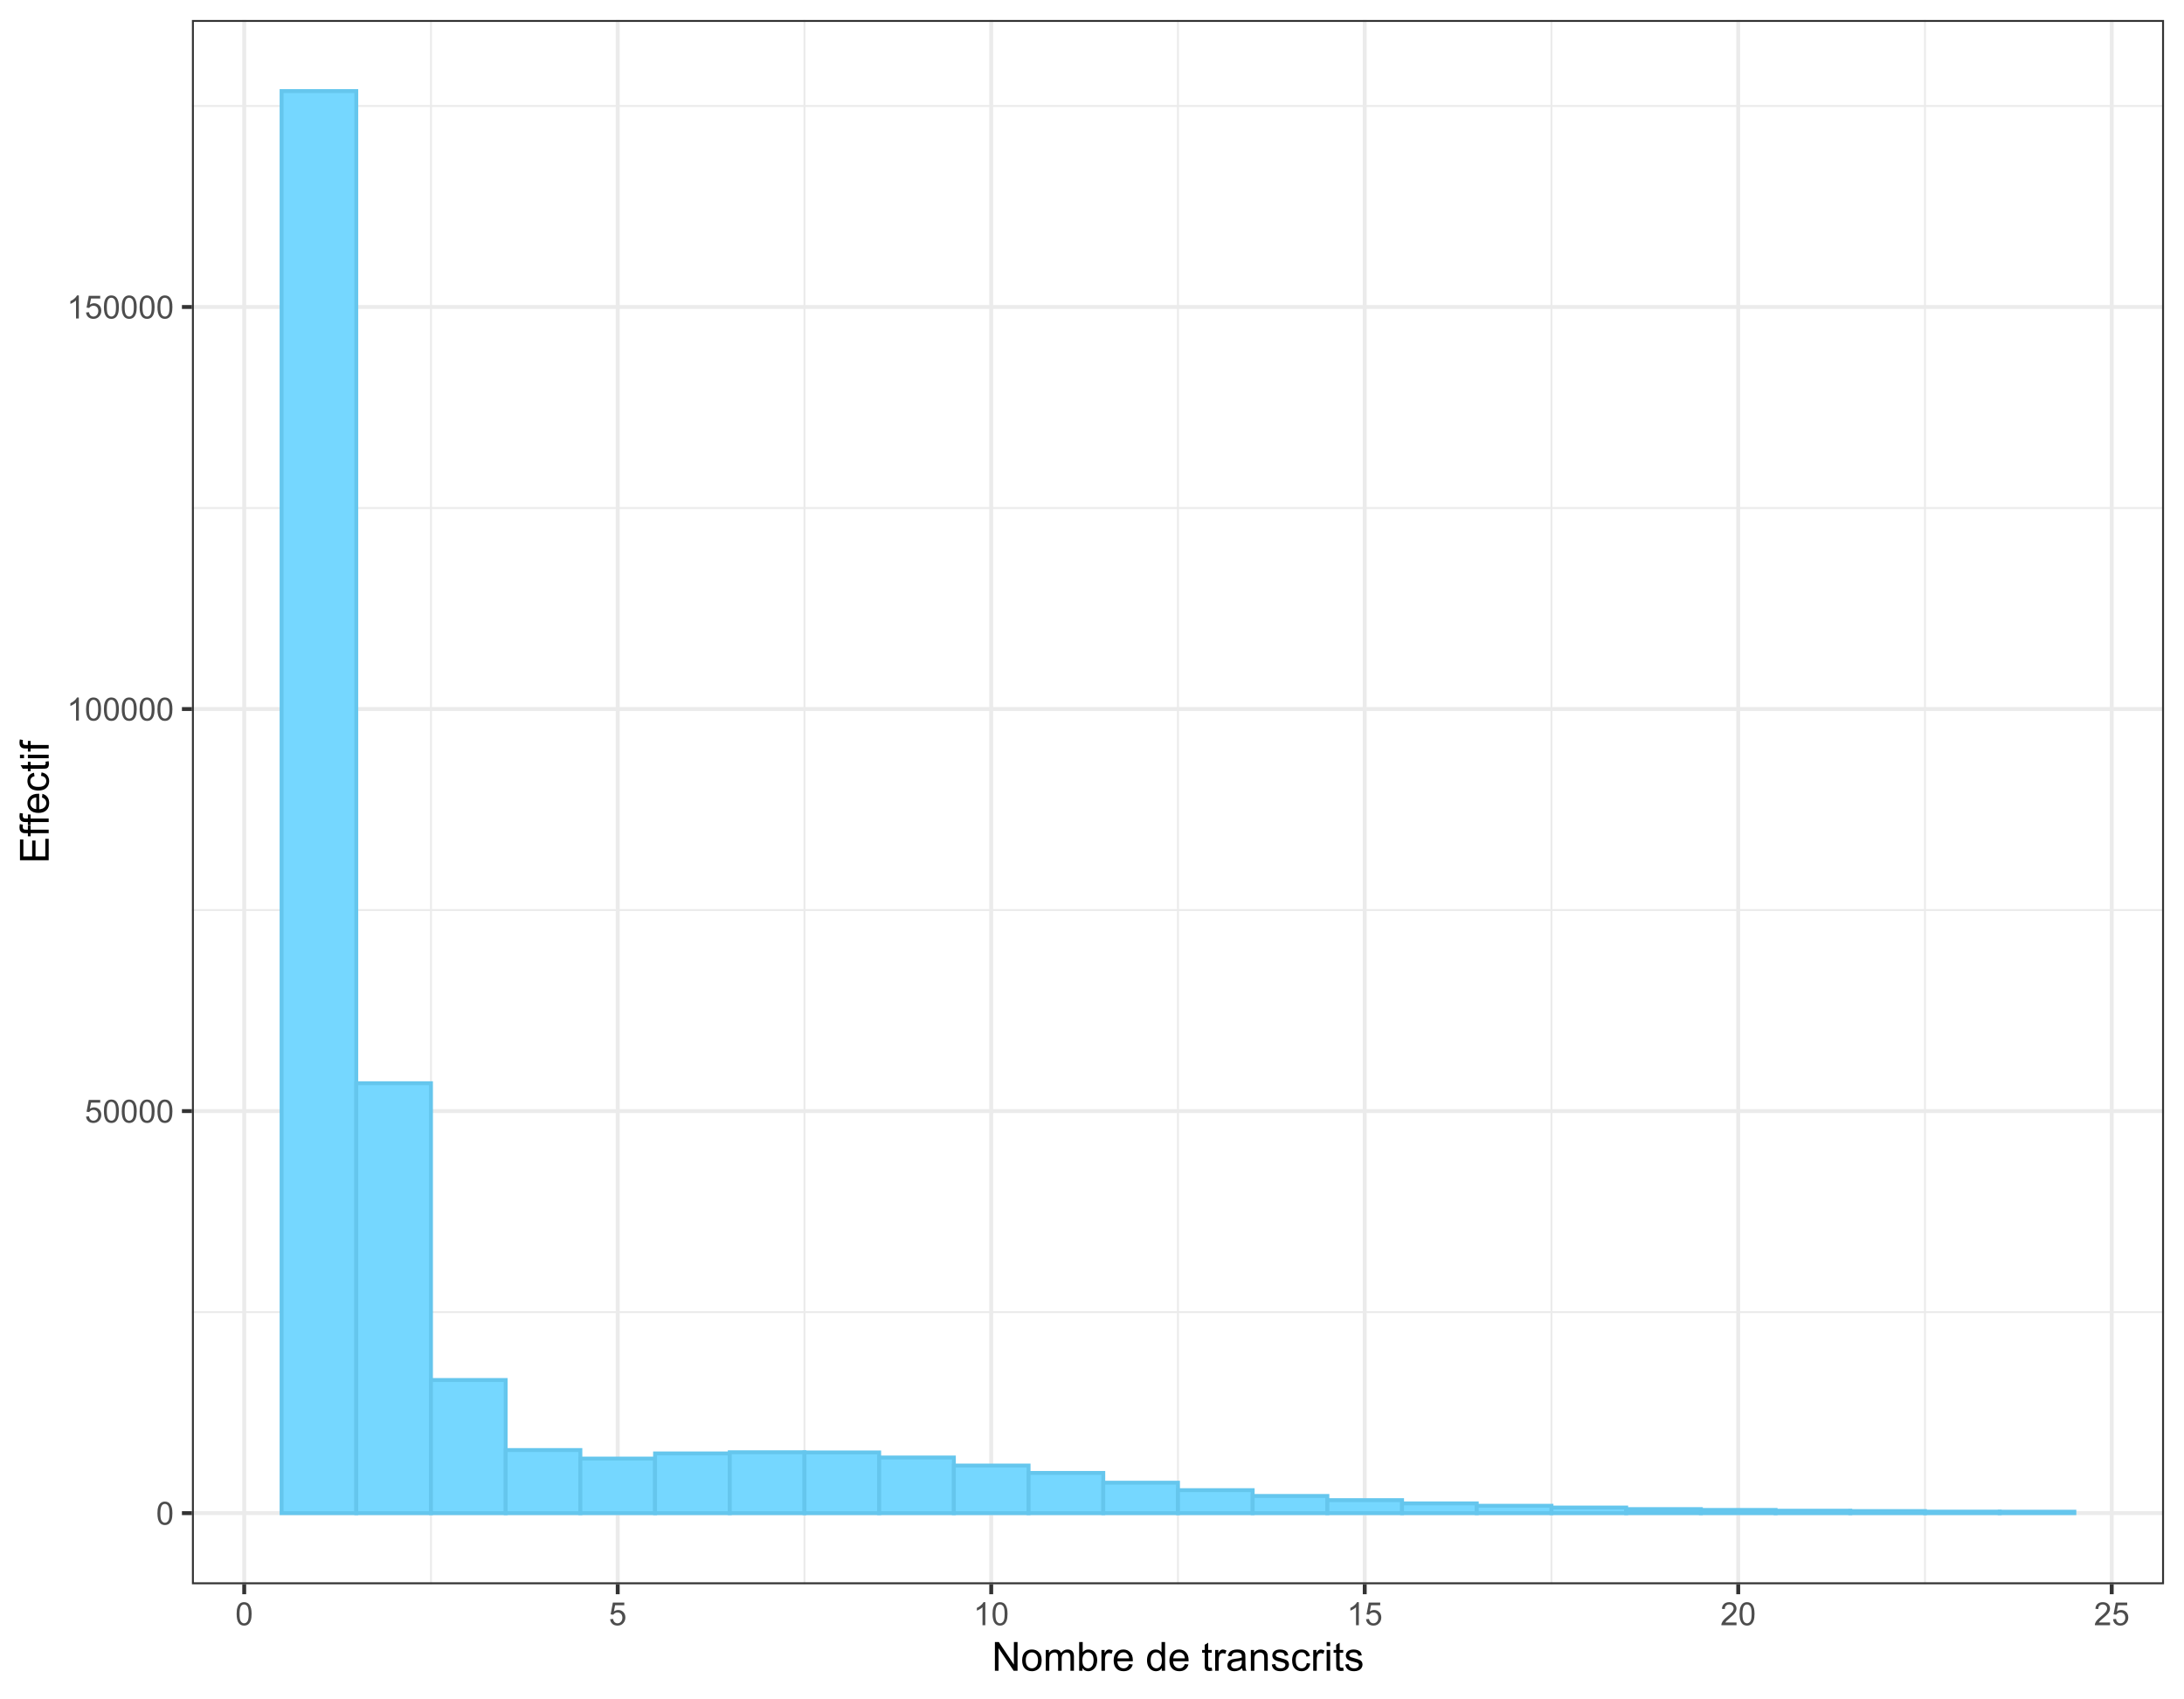 <?xml version="1.0" encoding="UTF-8"?>
<svg xmlns="http://www.w3.org/2000/svg" xmlns:xlink="http://www.w3.org/1999/xlink" width="599pt" height="466pt" viewBox="0 0 599 466" version="1.1">
<defs>
<g>
<symbol overflow="visible" id="glyph0-0">
<path style="stroke:none;" d="M 1.102 0 L 1.102 -5.5 L 5.5 -5.5 L 5.5 0 Z M 1.238 -0.137 L 5.363 -0.137 L 5.363 -5.363 L 1.238 -5.363 Z M 1.238 -0.137 "/>
</symbol>
<symbol overflow="visible" id="glyph0-1">
<path style="stroke:none;" d="M 0.367 -3.105 C 0.363 -3.848 0.438 -4.445 0.594 -4.902 C 0.742 -5.355 0.973 -5.707 1.277 -5.953 C 1.578 -6.199 1.957 -6.32 2.418 -6.324 C 2.754 -6.32 3.051 -6.254 3.309 -6.121 C 3.562 -5.984 3.773 -5.789 3.938 -5.531 C 4.102 -5.273 4.23 -4.961 4.328 -4.594 C 4.422 -4.227 4.469 -3.73 4.473 -3.105 C 4.469 -2.367 4.395 -1.77 4.242 -1.316 C 4.09 -0.859 3.863 -0.508 3.562 -0.262 C 3.258 -0.016 2.875 0.105 2.418 0.109 C 1.809 0.105 1.332 -0.109 0.988 -0.547 C 0.57 -1.066 0.363 -1.922 0.367 -3.105 Z M 1.16 -3.105 C 1.16 -2.07 1.281 -1.379 1.523 -1.039 C 1.766 -0.695 2.062 -0.527 2.418 -0.527 C 2.773 -0.527 3.074 -0.699 3.316 -1.043 C 3.559 -1.387 3.68 -2.074 3.68 -3.105 C 3.68 -4.145 3.559 -4.832 3.316 -5.172 C 3.074 -5.512 2.77 -5.684 2.41 -5.684 C 2.051 -5.684 1.77 -5.531 1.559 -5.234 C 1.293 -4.844 1.16 -4.137 1.16 -3.105 Z M 1.16 -3.105 "/>
</symbol>
<symbol overflow="visible" id="glyph0-2">
<path style="stroke:none;" d="M 0.367 -1.648 L 1.176 -1.719 C 1.234 -1.32 1.375 -1.023 1.594 -0.824 C 1.812 -0.625 2.078 -0.527 2.391 -0.527 C 2.762 -0.527 3.074 -0.668 3.336 -0.949 C 3.59 -1.23 3.719 -1.602 3.723 -2.066 C 3.719 -2.504 3.594 -2.852 3.348 -3.109 C 3.098 -3.363 2.773 -3.492 2.375 -3.492 C 2.125 -3.492 1.902 -3.434 1.703 -3.32 C 1.5 -3.207 1.344 -3.062 1.23 -2.883 L 0.504 -2.977 L 1.113 -6.215 L 4.246 -6.215 L 4.246 -5.473 L 1.73 -5.473 L 1.391 -3.781 C 1.766 -4.039 2.164 -4.172 2.582 -4.176 C 3.129 -4.172 3.594 -3.98 3.973 -3.605 C 4.352 -3.223 4.539 -2.734 4.543 -2.137 C 4.539 -1.562 4.375 -1.07 4.043 -0.656 C 3.637 -0.148 3.086 0.105 2.391 0.109 C 1.816 0.105 1.348 -0.051 0.984 -0.371 C 0.621 -0.691 0.414 -1.117 0.367 -1.648 Z M 0.367 -1.648 "/>
</symbol>
<symbol overflow="visible" id="glyph0-3">
<path style="stroke:none;" d="M 3.277 0 L 2.504 0 L 2.504 -4.93 C 2.316 -4.75 2.074 -4.574 1.773 -4.395 C 1.469 -4.215 1.195 -4.082 0.957 -3.996 L 0.957 -4.742 C 1.387 -4.941 1.766 -5.188 2.09 -5.48 C 2.414 -5.77 2.645 -6.051 2.781 -6.324 L 3.277 -6.324 Z M 3.277 0 "/>
</symbol>
<symbol overflow="visible" id="glyph0-4">
<path style="stroke:none;" d="M 4.43 -0.742 L 4.43 0 L 0.266 0 C 0.258 -0.188 0.289 -0.367 0.355 -0.539 C 0.461 -0.82 0.629 -1.098 0.863 -1.375 C 1.094 -1.648 1.434 -1.965 1.879 -2.328 C 2.562 -2.887 3.023 -3.332 3.266 -3.664 C 3.5 -3.988 3.621 -4.301 3.625 -4.594 C 3.621 -4.898 3.512 -5.156 3.297 -5.367 C 3.074 -5.578 2.789 -5.684 2.441 -5.684 C 2.066 -5.684 1.77 -5.57 1.547 -5.348 C 1.32 -5.125 1.207 -4.816 1.207 -4.422 L 0.414 -4.504 C 0.465 -5.094 0.668 -5.543 1.027 -5.855 C 1.379 -6.164 1.855 -6.32 2.457 -6.324 C 3.059 -6.32 3.539 -6.152 3.891 -5.82 C 4.242 -5.484 4.418 -5.07 4.422 -4.578 C 4.418 -4.32 4.367 -4.074 4.266 -3.832 C 4.164 -3.59 3.992 -3.332 3.754 -3.062 C 3.512 -2.793 3.113 -2.426 2.562 -1.957 C 2.094 -1.566 1.797 -1.301 1.664 -1.16 C 1.531 -1.02 1.422 -0.879 1.34 -0.742 Z M 4.43 -0.742 "/>
</symbol>
<symbol overflow="visible" id="glyph1-0">
<path style="stroke:none;" d="M 1.375 0 L 1.375 -6.875 L 6.875 -6.875 L 6.875 0 Z M 1.547 -0.172 L 6.703 -0.172 L 6.703 -6.703 L 1.547 -6.703 Z M 1.547 -0.172 "/>
</symbol>
<symbol overflow="visible" id="glyph1-1">
<path style="stroke:none;" d="M 0.836 0 L 0.836 -7.875 L 1.906 -7.875 L 6.043 -1.691 L 6.043 -7.875 L 7.043 -7.875 L 7.043 0 L 5.973 0 L 1.836 -6.188 L 1.836 0 Z M 0.836 0 "/>
</symbol>
<symbol overflow="visible" id="glyph1-2">
<path style="stroke:none;" d="M 0.367 -2.852 C 0.363 -3.906 0.656 -4.688 1.246 -5.199 C 1.734 -5.617 2.332 -5.828 3.039 -5.832 C 3.82 -5.828 4.461 -5.574 4.961 -5.062 C 5.457 -4.547 5.707 -3.836 5.711 -2.934 C 5.707 -2.195 5.598 -1.617 5.379 -1.199 C 5.156 -0.777 4.832 -0.449 4.414 -0.219 C 3.992 0.016 3.535 0.129 3.039 0.129 C 2.238 0.129 1.594 -0.125 1.105 -0.637 C 0.609 -1.148 0.363 -1.887 0.367 -2.852 Z M 1.359 -2.852 C 1.359 -2.121 1.516 -1.574 1.836 -1.211 C 2.152 -0.844 2.555 -0.66 3.039 -0.664 C 3.516 -0.66 3.914 -0.844 4.234 -1.211 C 4.551 -1.574 4.711 -2.133 4.715 -2.883 C 4.711 -3.586 4.551 -4.117 4.234 -4.484 C 3.91 -4.844 3.512 -5.027 3.039 -5.031 C 2.555 -5.027 2.152 -4.848 1.836 -4.488 C 1.516 -4.129 1.359 -3.582 1.359 -2.852 Z M 1.359 -2.852 "/>
</symbol>
<symbol overflow="visible" id="glyph1-3">
<path style="stroke:none;" d="M 0.727 0 L 0.727 -5.703 L 1.59 -5.703 L 1.59 -4.902 C 1.766 -5.18 2.004 -5.406 2.305 -5.578 C 2.598 -5.746 2.938 -5.828 3.32 -5.832 C 3.738 -5.828 4.086 -5.742 4.359 -5.566 C 4.629 -5.391 4.816 -5.145 4.93 -4.836 C 5.379 -5.496 5.969 -5.828 6.691 -5.832 C 7.254 -5.828 7.688 -5.672 7.996 -5.363 C 8.297 -5.047 8.449 -4.566 8.453 -3.914 L 8.453 0 L 7.492 0 L 7.492 -3.594 C 7.488 -3.977 7.457 -4.254 7.398 -4.426 C 7.332 -4.594 7.219 -4.734 7.059 -4.84 C 6.891 -4.941 6.695 -4.992 6.477 -4.996 C 6.07 -4.992 5.738 -4.859 5.477 -4.594 C 5.211 -4.328 5.078 -3.898 5.082 -3.312 L 5.082 0 L 4.113 0 L 4.113 -3.707 C 4.113 -4.133 4.031 -4.453 3.875 -4.672 C 3.715 -4.883 3.461 -4.992 3.105 -4.996 C 2.832 -4.992 2.578 -4.922 2.348 -4.781 C 2.117 -4.637 1.949 -4.426 1.848 -4.152 C 1.738 -3.875 1.688 -3.477 1.691 -2.961 L 1.691 0 Z M 0.727 0 "/>
</symbol>
<symbol overflow="visible" id="glyph1-4">
<path style="stroke:none;" d="M 1.617 0 L 0.719 0 L 0.719 -7.875 L 1.688 -7.875 L 1.688 -5.066 C 2.094 -5.574 2.613 -5.828 3.25 -5.832 C 3.598 -5.828 3.93 -5.758 4.246 -5.621 C 4.555 -5.477 4.812 -5.277 5.02 -5.023 C 5.219 -4.766 5.379 -4.457 5.496 -4.098 C 5.609 -3.73 5.664 -3.344 5.668 -2.938 C 5.664 -1.957 5.422 -1.203 4.941 -0.672 C 4.453 -0.137 3.875 0.129 3.203 0.129 C 2.527 0.129 2 -0.152 1.617 -0.715 Z M 1.605 -2.895 C 1.605 -2.207 1.699 -1.711 1.887 -1.414 C 2.191 -0.91 2.602 -0.66 3.121 -0.664 C 3.539 -0.66 3.902 -0.844 4.215 -1.215 C 4.52 -1.578 4.676 -2.129 4.68 -2.859 C 4.676 -3.602 4.527 -4.148 4.234 -4.508 C 3.938 -4.859 3.582 -5.039 3.164 -5.039 C 2.742 -5.039 2.375 -4.855 2.066 -4.488 C 1.758 -4.121 1.605 -3.59 1.605 -2.895 Z M 1.605 -2.895 "/>
</symbol>
<symbol overflow="visible" id="glyph1-5">
<path style="stroke:none;" d="M 0.715 0 L 0.715 -5.703 L 1.586 -5.703 L 1.586 -4.84 C 1.805 -5.242 2.008 -5.508 2.199 -5.637 C 2.383 -5.766 2.59 -5.828 2.82 -5.832 C 3.141 -5.828 3.473 -5.727 3.812 -5.523 L 3.48 -4.625 C 3.242 -4.762 3.004 -4.832 2.773 -4.836 C 2.555 -4.832 2.363 -4.77 2.199 -4.645 C 2.027 -4.516 1.91 -4.34 1.844 -4.113 C 1.73 -3.77 1.676 -3.391 1.68 -2.984 L 1.68 0 Z M 0.715 0 "/>
</symbol>
<symbol overflow="visible" id="glyph1-6">
<path style="stroke:none;" d="M 4.629 -1.836 L 5.629 -1.715 C 5.469 -1.125 5.176 -0.672 4.75 -0.352 C 4.324 -0.031 3.781 0.129 3.121 0.129 C 2.281 0.129 1.617 -0.125 1.133 -0.641 C 0.641 -1.152 0.398 -1.875 0.402 -2.805 C 0.398 -3.762 0.645 -4.504 1.145 -5.035 C 1.637 -5.562 2.277 -5.828 3.066 -5.832 C 3.824 -5.828 4.449 -5.57 4.934 -5.051 C 5.418 -4.531 5.66 -3.801 5.66 -2.863 C 5.66 -2.805 5.656 -2.719 5.656 -2.605 L 1.402 -2.605 C 1.434 -1.977 1.613 -1.496 1.934 -1.164 C 2.25 -0.828 2.645 -0.66 3.125 -0.664 C 3.477 -0.66 3.781 -0.754 4.031 -0.945 C 4.281 -1.129 4.48 -1.426 4.629 -1.836 Z M 1.457 -3.398 L 4.641 -3.398 C 4.598 -3.879 4.473 -4.238 4.273 -4.48 C 3.961 -4.852 3.562 -5.039 3.078 -5.039 C 2.629 -5.039 2.258 -4.891 1.957 -4.594 C 1.652 -4.297 1.484 -3.898 1.457 -3.398 Z M 1.457 -3.398 "/>
</symbol>
<symbol overflow="visible" id="glyph1-7">
<path style="stroke:none;" d=""/>
</symbol>
<symbol overflow="visible" id="glyph1-8">
<path style="stroke:none;" d="M 4.426 0 L 4.426 -0.719 C 4.059 -0.152 3.527 0.129 2.832 0.129 C 2.371 0.129 1.953 0.004 1.574 -0.246 C 1.191 -0.496 0.895 -0.844 0.688 -1.297 C 0.477 -1.742 0.375 -2.262 0.375 -2.848 C 0.375 -3.414 0.469 -3.93 0.66 -4.395 C 0.848 -4.859 1.133 -5.215 1.516 -5.461 C 1.895 -5.707 2.32 -5.828 2.789 -5.832 C 3.133 -5.828 3.438 -5.758 3.707 -5.613 C 3.973 -5.469 4.191 -5.277 4.359 -5.047 L 4.359 -7.875 L 5.324 -7.875 L 5.324 0 Z M 1.371 -2.848 C 1.371 -2.113 1.523 -1.566 1.832 -1.207 C 2.137 -0.844 2.5 -0.66 2.922 -0.664 C 3.34 -0.66 3.699 -0.836 3.996 -1.184 C 4.293 -1.527 4.441 -2.055 4.441 -2.766 C 4.441 -3.547 4.289 -4.117 3.988 -4.484 C 3.688 -4.844 3.316 -5.027 2.879 -5.031 C 2.445 -5.027 2.086 -4.852 1.801 -4.504 C 1.512 -4.152 1.371 -3.602 1.371 -2.848 Z M 1.371 -2.848 "/>
</symbol>
<symbol overflow="visible" id="glyph1-9">
<path style="stroke:none;" d="M 2.836 -0.863 L 2.977 -0.012 C 2.703 0.043 2.457 0.07 2.246 0.074 C 1.891 0.07 1.621 0.02 1.43 -0.09 C 1.234 -0.199 1.098 -0.348 1.02 -0.527 C 0.941 -0.707 0.902 -1.086 0.902 -1.672 L 0.902 -4.953 L 0.195 -4.953 L 0.195 -5.703 L 0.902 -5.703 L 0.902 -7.117 L 1.863 -7.695 L 1.863 -5.703 L 2.836 -5.703 L 2.836 -4.953 L 1.863 -4.953 L 1.863 -1.617 C 1.863 -1.34 1.879 -1.16 1.914 -1.086 C 1.945 -1.004 2 -0.941 2.078 -0.898 C 2.152 -0.848 2.262 -0.824 2.41 -0.828 C 2.516 -0.824 2.66 -0.836 2.836 -0.863 Z M 2.836 -0.863 "/>
</symbol>
<symbol overflow="visible" id="glyph1-10">
<path style="stroke:none;" d="M 4.445 -0.703 C 4.086 -0.398 3.742 -0.184 3.414 -0.059 C 3.082 0.066 2.727 0.129 2.348 0.129 C 1.719 0.129 1.238 -0.023 0.902 -0.328 C 0.566 -0.633 0.398 -1.023 0.398 -1.504 C 0.398 -1.781 0.461 -2.035 0.586 -2.27 C 0.711 -2.496 0.875 -2.684 1.086 -2.824 C 1.289 -2.965 1.523 -3.07 1.781 -3.141 C 1.969 -3.191 2.254 -3.238 2.641 -3.289 C 3.418 -3.375 3.992 -3.488 4.367 -3.621 C 4.367 -3.754 4.371 -3.836 4.371 -3.871 C 4.371 -4.266 4.277 -4.543 4.098 -4.703 C 3.848 -4.918 3.48 -5.027 2.996 -5.031 C 2.539 -5.027 2.203 -4.949 1.988 -4.793 C 1.77 -4.633 1.609 -4.352 1.508 -3.949 L 0.562 -4.078 C 0.648 -4.48 0.789 -4.805 0.988 -5.055 C 1.184 -5.301 1.469 -5.492 1.844 -5.629 C 2.215 -5.762 2.645 -5.828 3.137 -5.832 C 3.621 -5.828 4.02 -5.773 4.324 -5.66 C 4.629 -5.543 4.852 -5.398 4.996 -5.227 C 5.137 -5.055 5.238 -4.836 5.297 -4.57 C 5.328 -4.406 5.344 -4.109 5.344 -3.68 L 5.344 -2.391 C 5.344 -1.492 5.363 -0.922 5.406 -0.684 C 5.445 -0.445 5.527 -0.219 5.648 0 L 4.641 0 C 4.539 -0.199 4.473 -0.434 4.445 -0.703 Z M 4.367 -2.863 C 4.012 -2.719 3.488 -2.598 2.789 -2.496 C 2.391 -2.438 2.105 -2.371 1.941 -2.301 C 1.773 -2.227 1.648 -2.121 1.562 -1.988 C 1.473 -1.848 1.43 -1.695 1.43 -1.531 C 1.43 -1.27 1.527 -1.055 1.723 -0.887 C 1.918 -0.711 2.203 -0.625 2.578 -0.629 C 2.949 -0.625 3.277 -0.707 3.57 -0.871 C 3.859 -1.031 4.074 -1.254 4.211 -1.543 C 4.312 -1.754 4.363 -2.078 4.367 -2.508 Z M 4.367 -2.863 "/>
</symbol>
<symbol overflow="visible" id="glyph1-11">
<path style="stroke:none;" d="M 0.727 0 L 0.727 -5.703 L 1.594 -5.703 L 1.594 -4.895 C 2.012 -5.516 2.617 -5.828 3.41 -5.832 C 3.754 -5.828 4.066 -5.766 4.355 -5.645 C 4.641 -5.52 4.859 -5.359 5.004 -5.16 C 5.145 -4.957 5.242 -4.719 5.305 -4.445 C 5.336 -4.266 5.355 -3.953 5.359 -3.508 L 5.359 0 L 4.395 0 L 4.395 -3.469 C 4.395 -3.863 4.355 -4.156 4.281 -4.352 C 4.203 -4.543 4.07 -4.699 3.879 -4.82 C 3.688 -4.934 3.461 -4.992 3.207 -4.996 C 2.793 -4.992 2.438 -4.859 2.141 -4.602 C 1.836 -4.336 1.688 -3.844 1.691 -3.117 L 1.691 0 Z M 0.727 0 "/>
</symbol>
<symbol overflow="visible" id="glyph1-12">
<path style="stroke:none;" d="M 0.34 -1.703 L 1.293 -1.852 C 1.344 -1.469 1.492 -1.172 1.742 -0.969 C 1.984 -0.762 2.328 -0.66 2.773 -0.664 C 3.211 -0.66 3.539 -0.75 3.758 -0.934 C 3.969 -1.113 4.078 -1.328 4.082 -1.574 C 4.078 -1.789 3.984 -1.961 3.797 -2.09 C 3.664 -2.172 3.332 -2.281 2.809 -2.418 C 2.098 -2.594 1.605 -2.75 1.332 -2.883 C 1.055 -3.012 0.848 -3.191 0.711 -3.422 C 0.566 -3.652 0.496 -3.906 0.5 -4.188 C 0.496 -4.441 0.555 -4.676 0.672 -4.895 C 0.785 -5.105 0.945 -5.289 1.148 -5.438 C 1.297 -5.547 1.5 -5.637 1.762 -5.715 C 2.02 -5.789 2.301 -5.828 2.602 -5.832 C 3.047 -5.828 3.438 -5.766 3.777 -5.637 C 4.113 -5.508 4.363 -5.332 4.527 -5.113 C 4.688 -4.891 4.797 -4.598 4.859 -4.234 L 3.914 -4.102 C 3.871 -4.395 3.746 -4.621 3.543 -4.789 C 3.336 -4.953 3.043 -5.039 2.668 -5.039 C 2.223 -5.039 1.906 -4.965 1.719 -4.816 C 1.523 -4.668 1.43 -4.496 1.434 -4.301 C 1.43 -4.176 1.469 -4.062 1.551 -3.965 C 1.629 -3.859 1.754 -3.773 1.922 -3.707 C 2.016 -3.668 2.301 -3.586 2.777 -3.461 C 3.461 -3.273 3.938 -3.121 4.207 -3.008 C 4.477 -2.891 4.688 -2.723 4.844 -2.504 C 4.996 -2.277 5.074 -2.004 5.074 -1.676 C 5.074 -1.352 4.98 -1.047 4.793 -0.766 C 4.605 -0.48 4.332 -0.262 3.98 -0.105 C 3.621 0.051 3.223 0.129 2.777 0.129 C 2.035 0.129 1.469 -0.023 1.082 -0.332 C 0.691 -0.641 0.445 -1.098 0.34 -1.703 Z M 0.34 -1.703 "/>
</symbol>
<symbol overflow="visible" id="glyph1-13">
<path style="stroke:none;" d="M 4.445 -2.09 L 5.398 -1.965 C 5.289 -1.309 5.023 -0.797 4.598 -0.426 C 4.168 -0.055 3.645 0.129 3.023 0.129 C 2.242 0.129 1.613 -0.125 1.141 -0.637 C 0.664 -1.145 0.426 -1.875 0.43 -2.832 C 0.426 -3.441 0.527 -3.98 0.734 -4.445 C 0.938 -4.906 1.25 -5.254 1.668 -5.484 C 2.082 -5.715 2.535 -5.828 3.031 -5.832 C 3.645 -5.828 4.152 -5.672 4.547 -5.363 C 4.941 -5.047 5.191 -4.602 5.305 -4.027 L 4.367 -3.883 C 4.273 -4.262 4.117 -4.551 3.891 -4.746 C 3.664 -4.941 3.387 -5.039 3.066 -5.039 C 2.574 -5.039 2.18 -4.863 1.879 -4.516 C 1.57 -4.164 1.418 -3.613 1.422 -2.859 C 1.418 -2.09 1.566 -1.531 1.863 -1.184 C 2.156 -0.836 2.539 -0.66 3.012 -0.664 C 3.391 -0.66 3.707 -0.777 3.961 -1.012 C 4.215 -1.242 4.375 -1.602 4.445 -2.09 Z M 4.445 -2.09 "/>
</symbol>
<symbol overflow="visible" id="glyph1-14">
<path style="stroke:none;" d="M 0.73 -6.762 L 0.73 -7.875 L 1.695 -7.875 L 1.695 -6.762 Z M 0.73 0 L 0.73 -5.703 L 1.695 -5.703 L 1.695 0 Z M 0.73 0 "/>
</symbol>
<symbol overflow="visible" id="glyph2-0">
<path style="stroke:none;" d="M 0 -1.375 L -6.875 -1.375 L -6.875 -6.875 L 0 -6.875 Z M -0.172 -1.547 L -0.172 -6.703 L -6.703 -6.703 L -6.703 -1.547 Z M -0.172 -1.547 "/>
</symbol>
<symbol overflow="visible" id="glyph2-1">
<path style="stroke:none;" d="M 0 -0.871 L -7.875 -0.871 L -7.875 -6.562 L -6.945 -6.562 L -6.945 -1.914 L -4.531 -1.914 L -4.531 -6.27 L -3.609 -6.27 L -3.609 -1.914 L -0.93 -1.914 L -0.93 -6.746 L 0 -6.746 Z M 0 -0.871 "/>
</symbol>
<symbol overflow="visible" id="glyph2-2">
<path style="stroke:none;" d="M 0 -0.957 L -4.953 -0.957 L -4.953 -0.102 L -5.703 -0.102 L -5.703 -0.957 L -6.312 -0.957 C -6.691 -0.953 -6.977 -0.988 -7.164 -1.059 C -7.41 -1.148 -7.613 -1.312 -7.773 -1.551 C -7.926 -1.781 -8.004 -2.109 -8.008 -2.535 C -8.004 -2.805 -7.973 -3.105 -7.91 -3.438 L -7.07 -3.293 C -7.102 -3.09 -7.117 -2.898 -7.121 -2.723 C -7.117 -2.426 -7.055 -2.219 -6.934 -2.098 C -6.805 -1.977 -6.57 -1.914 -6.23 -1.918 L -5.703 -1.918 L -5.703 -3.031 L -4.953 -3.031 L -4.953 -1.918 L 0 -1.918 Z M 0 -0.957 "/>
</symbol>
<symbol overflow="visible" id="glyph2-3">
<path style="stroke:none;" d="M -1.836 -4.629 L -1.715 -5.629 C -1.125 -5.469 -0.672 -5.176 -0.352 -4.75 C -0.031 -4.324 0.129 -3.781 0.129 -3.121 C 0.129 -2.281 -0.125 -1.617 -0.641 -1.133 C -1.152 -0.641 -1.875 -0.398 -2.805 -0.402 C -3.762 -0.398 -4.504 -0.645 -5.035 -1.145 C -5.562 -1.637 -5.828 -2.277 -5.832 -3.066 C -5.828 -3.824 -5.57 -4.449 -5.051 -4.934 C -4.531 -5.418 -3.801 -5.66 -2.863 -5.66 C -2.805 -5.66 -2.719 -5.656 -2.605 -5.656 L -2.605 -1.402 C -1.977 -1.434 -1.496 -1.613 -1.164 -1.934 C -0.828 -2.25 -0.66 -2.645 -0.664 -3.125 C -0.66 -3.477 -0.754 -3.781 -0.941 -4.031 C -1.125 -4.281 -1.422 -4.48 -1.836 -4.629 Z M -3.398 -1.457 L -3.398 -4.641 C -3.879 -4.598 -4.238 -4.473 -4.48 -4.273 C -4.852 -3.961 -5.039 -3.562 -5.039 -3.078 C -5.039 -2.629 -4.891 -2.258 -4.594 -1.957 C -4.297 -1.652 -3.898 -1.484 -3.398 -1.457 Z M -3.398 -1.457 "/>
</symbol>
<symbol overflow="visible" id="glyph2-4">
<path style="stroke:none;" d="M -2.09 -4.445 L -1.965 -5.398 C -1.309 -5.289 -0.797 -5.023 -0.426 -4.598 C -0.055 -4.168 0.129 -3.645 0.129 -3.023 C 0.129 -2.242 -0.125 -1.613 -0.637 -1.141 C -1.145 -0.664 -1.875 -0.426 -2.832 -0.43 C -3.441 -0.426 -3.98 -0.527 -4.445 -0.734 C -4.906 -0.938 -5.254 -1.25 -5.484 -1.668 C -5.715 -2.082 -5.828 -2.535 -5.832 -3.031 C -5.828 -3.645 -5.672 -4.152 -5.363 -4.547 C -5.047 -4.941 -4.602 -5.191 -4.027 -5.305 L -3.883 -4.367 C -4.262 -4.273 -4.551 -4.117 -4.746 -3.891 C -4.941 -3.664 -5.039 -3.387 -5.039 -3.066 C -5.039 -2.574 -4.863 -2.18 -4.516 -1.879 C -4.164 -1.57 -3.613 -1.418 -2.859 -1.422 C -2.09 -1.418 -1.531 -1.566 -1.184 -1.863 C -0.836 -2.156 -0.66 -2.539 -0.664 -3.012 C -0.66 -3.391 -0.777 -3.707 -1.012 -3.961 C -1.242 -4.215 -1.602 -4.375 -2.09 -4.445 Z M -2.09 -4.445 "/>
</symbol>
<symbol overflow="visible" id="glyph2-5">
<path style="stroke:none;" d="M -0.863 -2.836 L -0.012 -2.977 C 0.043 -2.703 0.07 -2.457 0.074 -2.246 C 0.07 -1.891 0.02 -1.621 -0.09 -1.43 C -0.199 -1.234 -0.348 -1.098 -0.527 -1.02 C -0.707 -0.941 -1.086 -0.902 -1.672 -0.902 L -4.953 -0.902 L -4.953 -0.195 L -5.703 -0.195 L -5.703 -0.902 L -7.117 -0.902 L -7.695 -1.863 L -5.703 -1.863 L -5.703 -2.836 L -4.953 -2.836 L -4.953 -1.863 L -1.617 -1.863 C -1.34 -1.863 -1.16 -1.879 -1.082 -1.914 C -1 -1.945 -0.938 -2 -0.895 -2.078 C -0.848 -2.152 -0.824 -2.262 -0.828 -2.41 C -0.824 -2.516 -0.836 -2.66 -0.863 -2.836 Z M -0.863 -2.836 "/>
</symbol>
<symbol overflow="visible" id="glyph2-6">
<path style="stroke:none;" d="M -6.762 -0.73 L -7.875 -0.73 L -7.875 -1.699 L -6.762 -1.699 Z M 0 -0.73 L -5.703 -0.73 L -5.703 -1.699 L 0 -1.695 Z M 0 -0.73 "/>
</symbol>
</g>
<clipPath id="clip1">
  <path d="M 52.641 5.48 L 593.523 5.48 L 593.523 434.551 L 52.641 434.551 Z M 52.641 5.48 "/>
</clipPath>
<clipPath id="clip2">
  <path d="M 52.641 359 L 593.523 359 L 593.523 361 L 52.641 361 Z M 52.641 359 "/>
</clipPath>
<clipPath id="clip3">
  <path d="M 52.641 249 L 593.523 249 L 593.523 250 L 52.641 250 Z M 52.641 249 "/>
</clipPath>
<clipPath id="clip4">
  <path d="M 52.641 139 L 593.523 139 L 593.523 140 L 52.641 140 Z M 52.641 139 "/>
</clipPath>
<clipPath id="clip5">
  <path d="M 52.641 28 L 593.523 28 L 593.523 30 L 52.641 30 Z M 52.641 28 "/>
</clipPath>
<clipPath id="clip6">
  <path d="M 117 5.48 L 119 5.48 L 119 434.551 L 117 434.551 Z M 117 5.48 "/>
</clipPath>
<clipPath id="clip7">
  <path d="M 220 5.48 L 221 5.48 L 221 434.551 L 220 434.551 Z M 220 5.48 "/>
</clipPath>
<clipPath id="clip8">
  <path d="M 322 5.48 L 324 5.48 L 324 434.551 L 322 434.551 Z M 322 5.48 "/>
</clipPath>
<clipPath id="clip9">
  <path d="M 425 5.48 L 426 5.48 L 426 434.551 L 425 434.551 Z M 425 5.48 "/>
</clipPath>
<clipPath id="clip10">
  <path d="M 527 5.48 L 529 5.48 L 529 434.551 L 527 434.551 Z M 527 5.48 "/>
</clipPath>
<clipPath id="clip11">
  <path d="M 52.641 414 L 593.523 414 L 593.523 416 L 52.641 416 Z M 52.641 414 "/>
</clipPath>
<clipPath id="clip12">
  <path d="M 52.641 304 L 593.523 304 L 593.523 306 L 52.641 306 Z M 52.641 304 "/>
</clipPath>
<clipPath id="clip13">
  <path d="M 52.641 193 L 593.523 193 L 593.523 196 L 52.641 196 Z M 52.641 193 "/>
</clipPath>
<clipPath id="clip14">
  <path d="M 52.641 83 L 593.523 83 L 593.523 85 L 52.641 85 Z M 52.641 83 "/>
</clipPath>
<clipPath id="clip15">
  <path d="M 66 5.48 L 68 5.48 L 68 434.551 L 66 434.551 Z M 66 5.48 "/>
</clipPath>
<clipPath id="clip16">
  <path d="M 168 5.48 L 170 5.48 L 170 434.551 L 168 434.551 Z M 168 5.48 "/>
</clipPath>
<clipPath id="clip17">
  <path d="M 271 5.48 L 273 5.48 L 273 434.551 L 271 434.551 Z M 271 5.48 "/>
</clipPath>
<clipPath id="clip18">
  <path d="M 373 5.48 L 375 5.48 L 375 434.551 L 373 434.551 Z M 373 5.48 "/>
</clipPath>
<clipPath id="clip19">
  <path d="M 476 5.48 L 478 5.48 L 478 434.551 L 476 434.551 Z M 476 5.48 "/>
</clipPath>
<clipPath id="clip20">
  <path d="M 578 5.48 L 580 5.48 L 580 434.551 L 578 434.551 Z M 578 5.48 "/>
</clipPath>
<clipPath id="clip21">
  <path d="M 52.641 5.48 L 593.523 5.48 L 593.523 434.551 L 52.641 434.551 Z M 52.641 5.48 "/>
</clipPath>
</defs>
<g id="surface31">
<rect x="0" y="0" width="599" height="466" style="fill:rgb(100%,100%,100%);fill-opacity:1;stroke:none;"/>
<rect x="0" y="0" width="599" height="466" style="fill:rgb(100%,100%,100%);fill-opacity:1;stroke:none;"/>
<path style="fill:none;stroke-width:1.067;stroke-linecap:round;stroke-linejoin:round;stroke:rgb(100%,100%,100%);stroke-opacity:1;stroke-miterlimit:10;" d="M 0 466 L 599 466 L 599 0 L 0 0 Z M 0 466 "/>
<g clip-path="url(#clip1)" clip-rule="nonzero">
<path style=" stroke:none;fill-rule:nonzero;fill:rgb(100%,100%,100%);fill-opacity:1;" d="M 52.641 434.551 L 593.523 434.551 L 593.523 5.48 L 52.641 5.48 Z M 52.641 434.551 "/>
</g>
<g clip-path="url(#clip2)" clip-rule="nonzero">
<path style="fill:none;stroke-width:0.533;stroke-linecap:butt;stroke-linejoin:round;stroke:rgb(92.157%,92.157%,92.157%);stroke-opacity:1;stroke-miterlimit:10;" d="M 52.641 359.906 L 593.52 359.906 "/>
</g>
<g clip-path="url(#clip3)" clip-rule="nonzero">
<path style="fill:none;stroke-width:0.533;stroke-linecap:butt;stroke-linejoin:round;stroke:rgb(92.157%,92.157%,92.157%);stroke-opacity:1;stroke-miterlimit:10;" d="M 52.641 249.625 L 593.52 249.625 "/>
</g>
<g clip-path="url(#clip4)" clip-rule="nonzero">
<path style="fill:none;stroke-width:0.533;stroke-linecap:butt;stroke-linejoin:round;stroke:rgb(92.157%,92.157%,92.157%);stroke-opacity:1;stroke-miterlimit:10;" d="M 52.641 139.344 L 593.52 139.344 "/>
</g>
<g clip-path="url(#clip5)" clip-rule="nonzero">
<path style="fill:none;stroke-width:0.533;stroke-linecap:butt;stroke-linejoin:round;stroke:rgb(92.157%,92.157%,92.157%);stroke-opacity:1;stroke-miterlimit:10;" d="M 52.641 29.062 L 593.52 29.062 "/>
</g>
<g clip-path="url(#clip6)" clip-rule="nonzero">
<path style="fill:none;stroke-width:0.533;stroke-linecap:butt;stroke-linejoin:round;stroke:rgb(92.157%,92.157%,92.157%);stroke-opacity:1;stroke-miterlimit:10;" d="M 118.199 434.551 L 118.199 5.48 "/>
</g>
<g clip-path="url(#clip7)" clip-rule="nonzero">
<path style="fill:none;stroke-width:0.533;stroke-linecap:butt;stroke-linejoin:round;stroke:rgb(92.157%,92.157%,92.157%);stroke-opacity:1;stroke-miterlimit:10;" d="M 220.641 434.551 L 220.641 5.48 "/>
</g>
<g clip-path="url(#clip8)" clip-rule="nonzero">
<path style="fill:none;stroke-width:0.533;stroke-linecap:butt;stroke-linejoin:round;stroke:rgb(92.157%,92.157%,92.157%);stroke-opacity:1;stroke-miterlimit:10;" d="M 323.078 434.551 L 323.078 5.48 "/>
</g>
<g clip-path="url(#clip9)" clip-rule="nonzero">
<path style="fill:none;stroke-width:0.533;stroke-linecap:butt;stroke-linejoin:round;stroke:rgb(92.157%,92.157%,92.157%);stroke-opacity:1;stroke-miterlimit:10;" d="M 425.52 434.551 L 425.52 5.48 "/>
</g>
<g clip-path="url(#clip10)" clip-rule="nonzero">
<path style="fill:none;stroke-width:0.533;stroke-linecap:butt;stroke-linejoin:round;stroke:rgb(92.157%,92.157%,92.157%);stroke-opacity:1;stroke-miterlimit:10;" d="M 527.961 434.551 L 527.961 5.48 "/>
</g>
<g clip-path="url(#clip11)" clip-rule="nonzero">
<path style="fill:none;stroke-width:1.067;stroke-linecap:butt;stroke-linejoin:round;stroke:rgb(92.157%,92.157%,92.157%);stroke-opacity:1;stroke-miterlimit:10;" d="M 52.641 415.047 L 593.52 415.047 "/>
</g>
<g clip-path="url(#clip12)" clip-rule="nonzero">
<path style="fill:none;stroke-width:1.067;stroke-linecap:butt;stroke-linejoin:round;stroke:rgb(92.157%,92.157%,92.157%);stroke-opacity:1;stroke-miterlimit:10;" d="M 52.641 304.766 L 593.52 304.766 "/>
</g>
<g clip-path="url(#clip13)" clip-rule="nonzero">
<path style="fill:none;stroke-width:1.067;stroke-linecap:butt;stroke-linejoin:round;stroke:rgb(92.157%,92.157%,92.157%);stroke-opacity:1;stroke-miterlimit:10;" d="M 52.641 194.484 L 593.52 194.484 "/>
</g>
<g clip-path="url(#clip14)" clip-rule="nonzero">
<path style="fill:none;stroke-width:1.067;stroke-linecap:butt;stroke-linejoin:round;stroke:rgb(92.157%,92.157%,92.157%);stroke-opacity:1;stroke-miterlimit:10;" d="M 52.641 84.203 L 593.52 84.203 "/>
</g>
<g clip-path="url(#clip15)" clip-rule="nonzero">
<path style="fill:none;stroke-width:1.067;stroke-linecap:butt;stroke-linejoin:round;stroke:rgb(92.157%,92.157%,92.157%);stroke-opacity:1;stroke-miterlimit:10;" d="M 66.98 434.551 L 66.98 5.48 "/>
</g>
<g clip-path="url(#clip16)" clip-rule="nonzero">
<path style="fill:none;stroke-width:1.067;stroke-linecap:butt;stroke-linejoin:round;stroke:rgb(92.157%,92.157%,92.157%);stroke-opacity:1;stroke-miterlimit:10;" d="M 169.422 434.551 L 169.422 5.48 "/>
</g>
<g clip-path="url(#clip17)" clip-rule="nonzero">
<path style="fill:none;stroke-width:1.067;stroke-linecap:butt;stroke-linejoin:round;stroke:rgb(92.157%,92.157%,92.157%);stroke-opacity:1;stroke-miterlimit:10;" d="M 271.859 434.551 L 271.859 5.48 "/>
</g>
<g clip-path="url(#clip18)" clip-rule="nonzero">
<path style="fill:none;stroke-width:1.067;stroke-linecap:butt;stroke-linejoin:round;stroke:rgb(92.157%,92.157%,92.157%);stroke-opacity:1;stroke-miterlimit:10;" d="M 374.301 434.551 L 374.301 5.48 "/>
</g>
<g clip-path="url(#clip19)" clip-rule="nonzero">
<path style="fill:none;stroke-width:1.067;stroke-linecap:butt;stroke-linejoin:round;stroke:rgb(92.157%,92.157%,92.157%);stroke-opacity:1;stroke-miterlimit:10;" d="M 476.738 434.551 L 476.738 5.48 "/>
</g>
<g clip-path="url(#clip20)" clip-rule="nonzero">
<path style="fill:none;stroke-width:1.067;stroke-linecap:butt;stroke-linejoin:round;stroke:rgb(92.157%,92.157%,92.157%);stroke-opacity:1;stroke-miterlimit:10;" d="M 579.18 434.551 L 579.18 5.48 "/>
</g>
<path style="fill-rule:nonzero;fill:rgb(45.882%,84.314%,100%);fill-opacity:1;stroke-width:1.067;stroke-linecap:butt;stroke-linejoin:miter;stroke:rgb(39.608%,77.647%,92.941%);stroke-opacity:1;stroke-miterlimit:10;" d="M 77.227 415.047 L 97.715 415.047 L 97.715 24.98 L 77.227 24.98 Z M 77.227 415.047 "/>
<path style="fill-rule:nonzero;fill:rgb(45.882%,84.314%,100%);fill-opacity:1;stroke-width:1.067;stroke-linecap:butt;stroke-linejoin:miter;stroke:rgb(39.608%,77.647%,92.941%);stroke-opacity:1;stroke-miterlimit:10;" d="M 97.715 415.047 L 118.203 415.047 L 118.203 297.121 L 97.715 297.121 Z M 97.715 415.047 "/>
<path style="fill-rule:nonzero;fill:rgb(45.882%,84.314%,100%);fill-opacity:1;stroke-width:1.067;stroke-linecap:butt;stroke-linejoin:miter;stroke:rgb(39.608%,77.647%,92.941%);stroke-opacity:1;stroke-miterlimit:10;" d="M 118.199 415.047 L 138.688 415.047 L 138.688 378.523 L 118.199 378.523 Z M 118.199 415.047 "/>
<path style="fill-rule:nonzero;fill:rgb(45.882%,84.314%,100%);fill-opacity:1;stroke-width:1.067;stroke-linecap:butt;stroke-linejoin:miter;stroke:rgb(39.608%,77.647%,92.941%);stroke-opacity:1;stroke-miterlimit:10;" d="M 138.688 415.047 L 159.176 415.047 L 159.176 397.734 L 138.688 397.734 Z M 138.688 415.047 "/>
<path style="fill-rule:nonzero;fill:rgb(45.882%,84.314%,100%);fill-opacity:1;stroke-width:1.067;stroke-linecap:butt;stroke-linejoin:miter;stroke:rgb(39.608%,77.647%,92.941%);stroke-opacity:1;stroke-miterlimit:10;" d="M 159.176 415.047 L 179.664 415.047 L 179.664 400.074 L 159.176 400.074 Z M 159.176 415.047 "/>
<path style="fill-rule:nonzero;fill:rgb(45.882%,84.314%,100%);fill-opacity:1;stroke-width:1.067;stroke-linecap:butt;stroke-linejoin:miter;stroke:rgb(39.608%,77.647%,92.941%);stroke-opacity:1;stroke-miterlimit:10;" d="M 179.664 415.047 L 200.152 415.047 L 200.152 398.66 L 179.664 398.66 Z M 179.664 415.047 "/>
<path style="fill-rule:nonzero;fill:rgb(45.882%,84.314%,100%);fill-opacity:1;stroke-width:1.067;stroke-linecap:butt;stroke-linejoin:miter;stroke:rgb(39.608%,77.647%,92.941%);stroke-opacity:1;stroke-miterlimit:10;" d="M 200.152 415.047 L 220.641 415.047 L 220.641 398.336 L 200.152 398.336 Z M 200.152 415.047 "/>
<path style="fill-rule:nonzero;fill:rgb(45.882%,84.314%,100%);fill-opacity:1;stroke-width:1.067;stroke-linecap:butt;stroke-linejoin:miter;stroke:rgb(39.608%,77.647%,92.941%);stroke-opacity:1;stroke-miterlimit:10;" d="M 220.641 415.047 L 241.129 415.047 L 241.129 398.387 L 220.641 398.387 Z M 220.641 415.047 "/>
<path style="fill-rule:nonzero;fill:rgb(45.882%,84.314%,100%);fill-opacity:1;stroke-width:1.067;stroke-linecap:butt;stroke-linejoin:miter;stroke:rgb(39.608%,77.647%,92.941%);stroke-opacity:1;stroke-miterlimit:10;" d="M 241.129 415.047 L 261.617 415.047 L 261.617 399.777 L 241.129 399.777 Z M 241.129 415.047 "/>
<path style="fill-rule:nonzero;fill:rgb(45.882%,84.314%,100%);fill-opacity:1;stroke-width:1.067;stroke-linecap:butt;stroke-linejoin:miter;stroke:rgb(39.608%,77.647%,92.941%);stroke-opacity:1;stroke-miterlimit:10;" d="M 261.617 415.047 L 282.105 415.047 L 282.105 401.984 L 261.617 401.984 Z M 261.617 415.047 "/>
<path style="fill-rule:nonzero;fill:rgb(45.882%,84.314%,100%);fill-opacity:1;stroke-width:1.067;stroke-linecap:butt;stroke-linejoin:miter;stroke:rgb(39.608%,77.647%,92.941%);stroke-opacity:1;stroke-miterlimit:10;" d="M 282.105 415.047 L 302.594 415.047 L 302.594 404.012 L 282.105 404.012 Z M 282.105 415.047 "/>
<path style="fill-rule:nonzero;fill:rgb(45.882%,84.314%,100%);fill-opacity:1;stroke-width:1.067;stroke-linecap:butt;stroke-linejoin:miter;stroke:rgb(39.608%,77.647%,92.941%);stroke-opacity:1;stroke-miterlimit:10;" d="M 302.594 415.047 L 323.082 415.047 L 323.082 406.691 L 302.594 406.691 Z M 302.594 415.047 "/>
<path style="fill-rule:nonzero;fill:rgb(45.882%,84.314%,100%);fill-opacity:1;stroke-width:1.067;stroke-linecap:butt;stroke-linejoin:miter;stroke:rgb(39.608%,77.647%,92.941%);stroke-opacity:1;stroke-miterlimit:10;" d="M 323.078 415.047 L 343.566 415.047 L 343.566 408.738 L 323.078 408.738 Z M 323.078 415.047 "/>
<path style="fill-rule:nonzero;fill:rgb(45.882%,84.314%,100%);fill-opacity:1;stroke-width:1.067;stroke-linecap:butt;stroke-linejoin:miter;stroke:rgb(39.608%,77.647%,92.941%);stroke-opacity:1;stroke-miterlimit:10;" d="M 343.566 415.047 L 364.055 415.047 L 364.055 410.328 L 343.566 410.328 Z M 343.566 415.047 "/>
<path style="fill-rule:nonzero;fill:rgb(45.882%,84.314%,100%);fill-opacity:1;stroke-width:1.067;stroke-linecap:butt;stroke-linejoin:miter;stroke:rgb(39.608%,77.647%,92.941%);stroke-opacity:1;stroke-miterlimit:10;" d="M 364.055 415.047 L 384.543 415.047 L 384.543 411.477 L 364.055 411.477 Z M 364.055 415.047 "/>
<path style="fill-rule:nonzero;fill:rgb(45.882%,84.314%,100%);fill-opacity:1;stroke-width:1.067;stroke-linecap:butt;stroke-linejoin:miter;stroke:rgb(39.608%,77.647%,92.941%);stroke-opacity:1;stroke-miterlimit:10;" d="M 384.543 415.047 L 405.031 415.047 L 405.031 412.363 L 384.543 412.363 Z M 384.543 415.047 "/>
<path style="fill-rule:nonzero;fill:rgb(45.882%,84.314%,100%);fill-opacity:1;stroke-width:1.067;stroke-linecap:butt;stroke-linejoin:miter;stroke:rgb(39.608%,77.647%,92.941%);stroke-opacity:1;stroke-miterlimit:10;" d="M 405.031 415.047 L 425.52 415.047 L 425.52 413.02 L 405.031 413.02 Z M 405.031 415.047 "/>
<path style="fill-rule:nonzero;fill:rgb(45.882%,84.314%,100%);fill-opacity:1;stroke-width:1.067;stroke-linecap:butt;stroke-linejoin:miter;stroke:rgb(39.608%,77.647%,92.941%);stroke-opacity:1;stroke-miterlimit:10;" d="M 425.52 415.047 L 446.008 415.047 L 446.008 413.504 L 425.52 413.504 Z M 425.52 415.047 "/>
<path style="fill-rule:nonzero;fill:rgb(45.882%,84.314%,100%);fill-opacity:1;stroke-width:1.067;stroke-linecap:butt;stroke-linejoin:miter;stroke:rgb(39.608%,77.647%,92.941%);stroke-opacity:1;stroke-miterlimit:10;" d="M 446.008 415.047 L 466.496 415.047 L 466.496 413.934 L 446.008 413.934 Z M 446.008 415.047 "/>
<path style="fill-rule:nonzero;fill:rgb(45.882%,84.314%,100%);fill-opacity:1;stroke-width:1.067;stroke-linecap:butt;stroke-linejoin:miter;stroke:rgb(39.608%,77.647%,92.941%);stroke-opacity:1;stroke-miterlimit:10;" d="M 466.496 415.047 L 486.984 415.047 L 486.984 414.164 L 466.496 414.164 Z M 466.496 415.047 "/>
<path style="fill-rule:nonzero;fill:rgb(45.882%,84.314%,100%);fill-opacity:1;stroke-width:1.067;stroke-linecap:butt;stroke-linejoin:miter;stroke:rgb(39.608%,77.647%,92.941%);stroke-opacity:1;stroke-miterlimit:10;" d="M 486.984 415.047 L 507.473 415.047 L 507.473 414.375 L 486.984 414.375 Z M 486.984 415.047 "/>
<path style="fill-rule:nonzero;fill:rgb(45.882%,84.314%,100%);fill-opacity:1;stroke-width:1.067;stroke-linecap:butt;stroke-linejoin:miter;stroke:rgb(39.608%,77.647%,92.941%);stroke-opacity:1;stroke-miterlimit:10;" d="M 507.473 415.047 L 527.961 415.047 L 527.961 414.473 L 507.473 414.473 Z M 507.473 415.047 "/>
<path style="fill-rule:nonzero;fill:rgb(45.882%,84.314%,100%);fill-opacity:1;stroke-width:1.067;stroke-linecap:butt;stroke-linejoin:miter;stroke:rgb(39.608%,77.647%,92.941%);stroke-opacity:1;stroke-miterlimit:10;" d="M 527.961 415.047 L 548.449 415.047 L 548.449 414.629 L 527.961 414.629 Z M 527.961 415.047 "/>
<path style="fill-rule:nonzero;fill:rgb(45.882%,84.314%,100%);fill-opacity:1;stroke-width:1.067;stroke-linecap:butt;stroke-linejoin:miter;stroke:rgb(39.608%,77.647%,92.941%);stroke-opacity:1;stroke-miterlimit:10;" d="M 548.445 415.047 L 568.934 415.047 L 568.934 414.648 L 548.445 414.648 Z M 548.445 415.047 "/>
<g clip-path="url(#clip21)" clip-rule="nonzero">
<path style="fill:none;stroke-width:1.067;stroke-linecap:round;stroke-linejoin:round;stroke:rgb(20%,20%,20%);stroke-opacity:1;stroke-miterlimit:10;" d="M 52.641 434.551 L 593.523 434.551 L 593.523 5.48 L 52.641 5.48 Z M 52.641 434.551 "/>
</g>
<g style="fill:rgb(30.196%,30.196%,30.196%);fill-opacity:1;">
  <use xlink:href="#glyph0-1" x="42.812" y="418.199"/>
</g>
<g style="fill:rgb(30.196%,30.196%,30.196%);fill-opacity:1;">
  <use xlink:href="#glyph0-2" x="23.238" y="307.918"/>
  <use xlink:href="#glyph0-1" x="28.132" y="307.918"/>
  <use xlink:href="#glyph0-1" x="33.027" y="307.918"/>
  <use xlink:href="#glyph0-1" x="37.921" y="307.918"/>
  <use xlink:href="#glyph0-1" x="42.815" y="307.918"/>
</g>
<g style="fill:rgb(30.196%,30.196%,30.196%);fill-opacity:1;">
  <use xlink:href="#glyph0-3" x="18.344" y="197.633"/>
  <use xlink:href="#glyph0-1" x="23.238" y="197.633"/>
  <use xlink:href="#glyph0-1" x="28.132" y="197.633"/>
  <use xlink:href="#glyph0-1" x="33.026" y="197.633"/>
  <use xlink:href="#glyph0-1" x="37.92" y="197.633"/>
  <use xlink:href="#glyph0-1" x="42.814" y="197.633"/>
</g>
<g style="fill:rgb(30.196%,30.196%,30.196%);fill-opacity:1;">
  <use xlink:href="#glyph0-3" x="18.344" y="87.352"/>
  <use xlink:href="#glyph0-2" x="23.238" y="87.352"/>
  <use xlink:href="#glyph0-1" x="28.132" y="87.352"/>
  <use xlink:href="#glyph0-1" x="33.026" y="87.352"/>
  <use xlink:href="#glyph0-1" x="37.92" y="87.352"/>
  <use xlink:href="#glyph0-1" x="42.814" y="87.352"/>
</g>
<path style="fill:none;stroke-width:1.067;stroke-linecap:butt;stroke-linejoin:round;stroke:rgb(20%,20%,20%);stroke-opacity:1;stroke-miterlimit:10;" d="M 49.898 415.047 L 52.641 415.047 "/>
<path style="fill:none;stroke-width:1.067;stroke-linecap:butt;stroke-linejoin:round;stroke:rgb(20%,20%,20%);stroke-opacity:1;stroke-miterlimit:10;" d="M 49.898 304.766 L 52.641 304.766 "/>
<path style="fill:none;stroke-width:1.067;stroke-linecap:butt;stroke-linejoin:round;stroke:rgb(20%,20%,20%);stroke-opacity:1;stroke-miterlimit:10;" d="M 49.898 194.484 L 52.641 194.484 "/>
<path style="fill:none;stroke-width:1.067;stroke-linecap:butt;stroke-linejoin:round;stroke:rgb(20%,20%,20%);stroke-opacity:1;stroke-miterlimit:10;" d="M 49.898 84.203 L 52.641 84.203 "/>
<path style="fill:none;stroke-width:1.067;stroke-linecap:butt;stroke-linejoin:round;stroke:rgb(20%,20%,20%);stroke-opacity:1;stroke-miterlimit:10;" d="M 66.98 437.289 L 66.98 434.551 "/>
<path style="fill:none;stroke-width:1.067;stroke-linecap:butt;stroke-linejoin:round;stroke:rgb(20%,20%,20%);stroke-opacity:1;stroke-miterlimit:10;" d="M 169.422 437.289 L 169.422 434.551 "/>
<path style="fill:none;stroke-width:1.067;stroke-linecap:butt;stroke-linejoin:round;stroke:rgb(20%,20%,20%);stroke-opacity:1;stroke-miterlimit:10;" d="M 271.859 437.289 L 271.859 434.551 "/>
<path style="fill:none;stroke-width:1.067;stroke-linecap:butt;stroke-linejoin:round;stroke:rgb(20%,20%,20%);stroke-opacity:1;stroke-miterlimit:10;" d="M 374.301 437.289 L 374.301 434.551 "/>
<path style="fill:none;stroke-width:1.067;stroke-linecap:butt;stroke-linejoin:round;stroke:rgb(20%,20%,20%);stroke-opacity:1;stroke-miterlimit:10;" d="M 476.738 437.289 L 476.738 434.551 "/>
<path style="fill:none;stroke-width:1.067;stroke-linecap:butt;stroke-linejoin:round;stroke:rgb(20%,20%,20%);stroke-opacity:1;stroke-miterlimit:10;" d="M 579.18 437.289 L 579.18 434.551 "/>
<g style="fill:rgb(30.196%,30.196%,30.196%);fill-opacity:1;">
  <use xlink:href="#glyph0-1" x="64.535" y="445.781"/>
</g>
<g style="fill:rgb(30.196%,30.196%,30.196%);fill-opacity:1;">
  <use xlink:href="#glyph0-2" x="166.977" y="445.781"/>
</g>
<g style="fill:rgb(30.196%,30.196%,30.196%);fill-opacity:1;">
  <use xlink:href="#glyph0-3" x="266.965" y="445.781"/>
  <use xlink:href="#glyph0-1" x="271.859" y="445.781"/>
</g>
<g style="fill:rgb(30.196%,30.196%,30.196%);fill-opacity:1;">
  <use xlink:href="#glyph0-3" x="369.406" y="445.781"/>
  <use xlink:href="#glyph0-2" x="374.3" y="445.781"/>
</g>
<g style="fill:rgb(30.196%,30.196%,30.196%);fill-opacity:1;">
  <use xlink:href="#glyph0-4" x="471.844" y="445.781"/>
  <use xlink:href="#glyph0-1" x="476.738" y="445.781"/>
</g>
<g style="fill:rgb(30.196%,30.196%,30.196%);fill-opacity:1;">
  <use xlink:href="#glyph0-4" x="574.285" y="445.781"/>
  <use xlink:href="#glyph0-2" x="579.179" y="445.781"/>
</g>
<g style="fill:rgb(0%,0%,0%);fill-opacity:1;">
  <use xlink:href="#glyph1-1" x="272.035" y="458.27"/>
  <use xlink:href="#glyph1-2" x="279.979" y="458.27"/>
  <use xlink:href="#glyph1-3" x="286.097" y="458.27"/>
  <use xlink:href="#glyph1-4" x="295.26" y="458.27"/>
  <use xlink:href="#glyph1-5" x="301.377" y="458.27"/>
  <use xlink:href="#glyph1-6" x="305.041" y="458.27"/>
  <use xlink:href="#glyph1-7" x="311.158" y="458.27"/>
  <use xlink:href="#glyph1-8" x="314.214" y="458.27"/>
  <use xlink:href="#glyph1-6" x="320.332" y="458.27"/>
  <use xlink:href="#glyph1-7" x="326.45" y="458.27"/>
  <use xlink:href="#glyph1-9" x="329.506" y="458.27"/>
  <use xlink:href="#glyph1-5" x="332.562" y="458.27"/>
  <use xlink:href="#glyph1-10" x="336.225" y="458.27"/>
  <use xlink:href="#glyph1-11" x="342.343" y="458.27"/>
  <use xlink:href="#glyph1-12" x="348.46" y="458.27"/>
  <use xlink:href="#glyph1-13" x="353.96" y="458.27"/>
  <use xlink:href="#glyph1-5" x="359.46" y="458.27"/>
  <use xlink:href="#glyph1-14" x="363.124" y="458.27"/>
  <use xlink:href="#glyph1-9" x="365.567" y="458.27"/>
  <use xlink:href="#glyph1-12" x="368.624" y="458.27"/>
</g>
<g style="fill:rgb(0%,0%,0%);fill-opacity:1;">
  <use xlink:href="#glyph2-1" x="13.352" y="236.828"/>
  <use xlink:href="#glyph2-2" x="13.352" y="229.491"/>
  <use xlink:href="#glyph2-2" x="13.352" y="226.435"/>
  <use xlink:href="#glyph2-3" x="13.352" y="223.379"/>
  <use xlink:href="#glyph2-4" x="13.352" y="217.261"/>
  <use xlink:href="#glyph2-5" x="13.352" y="211.761"/>
  <use xlink:href="#glyph2-6" x="13.352" y="208.705"/>
  <use xlink:href="#glyph2-2" x="13.352" y="206.261"/>
</g>
</g>
</svg>
